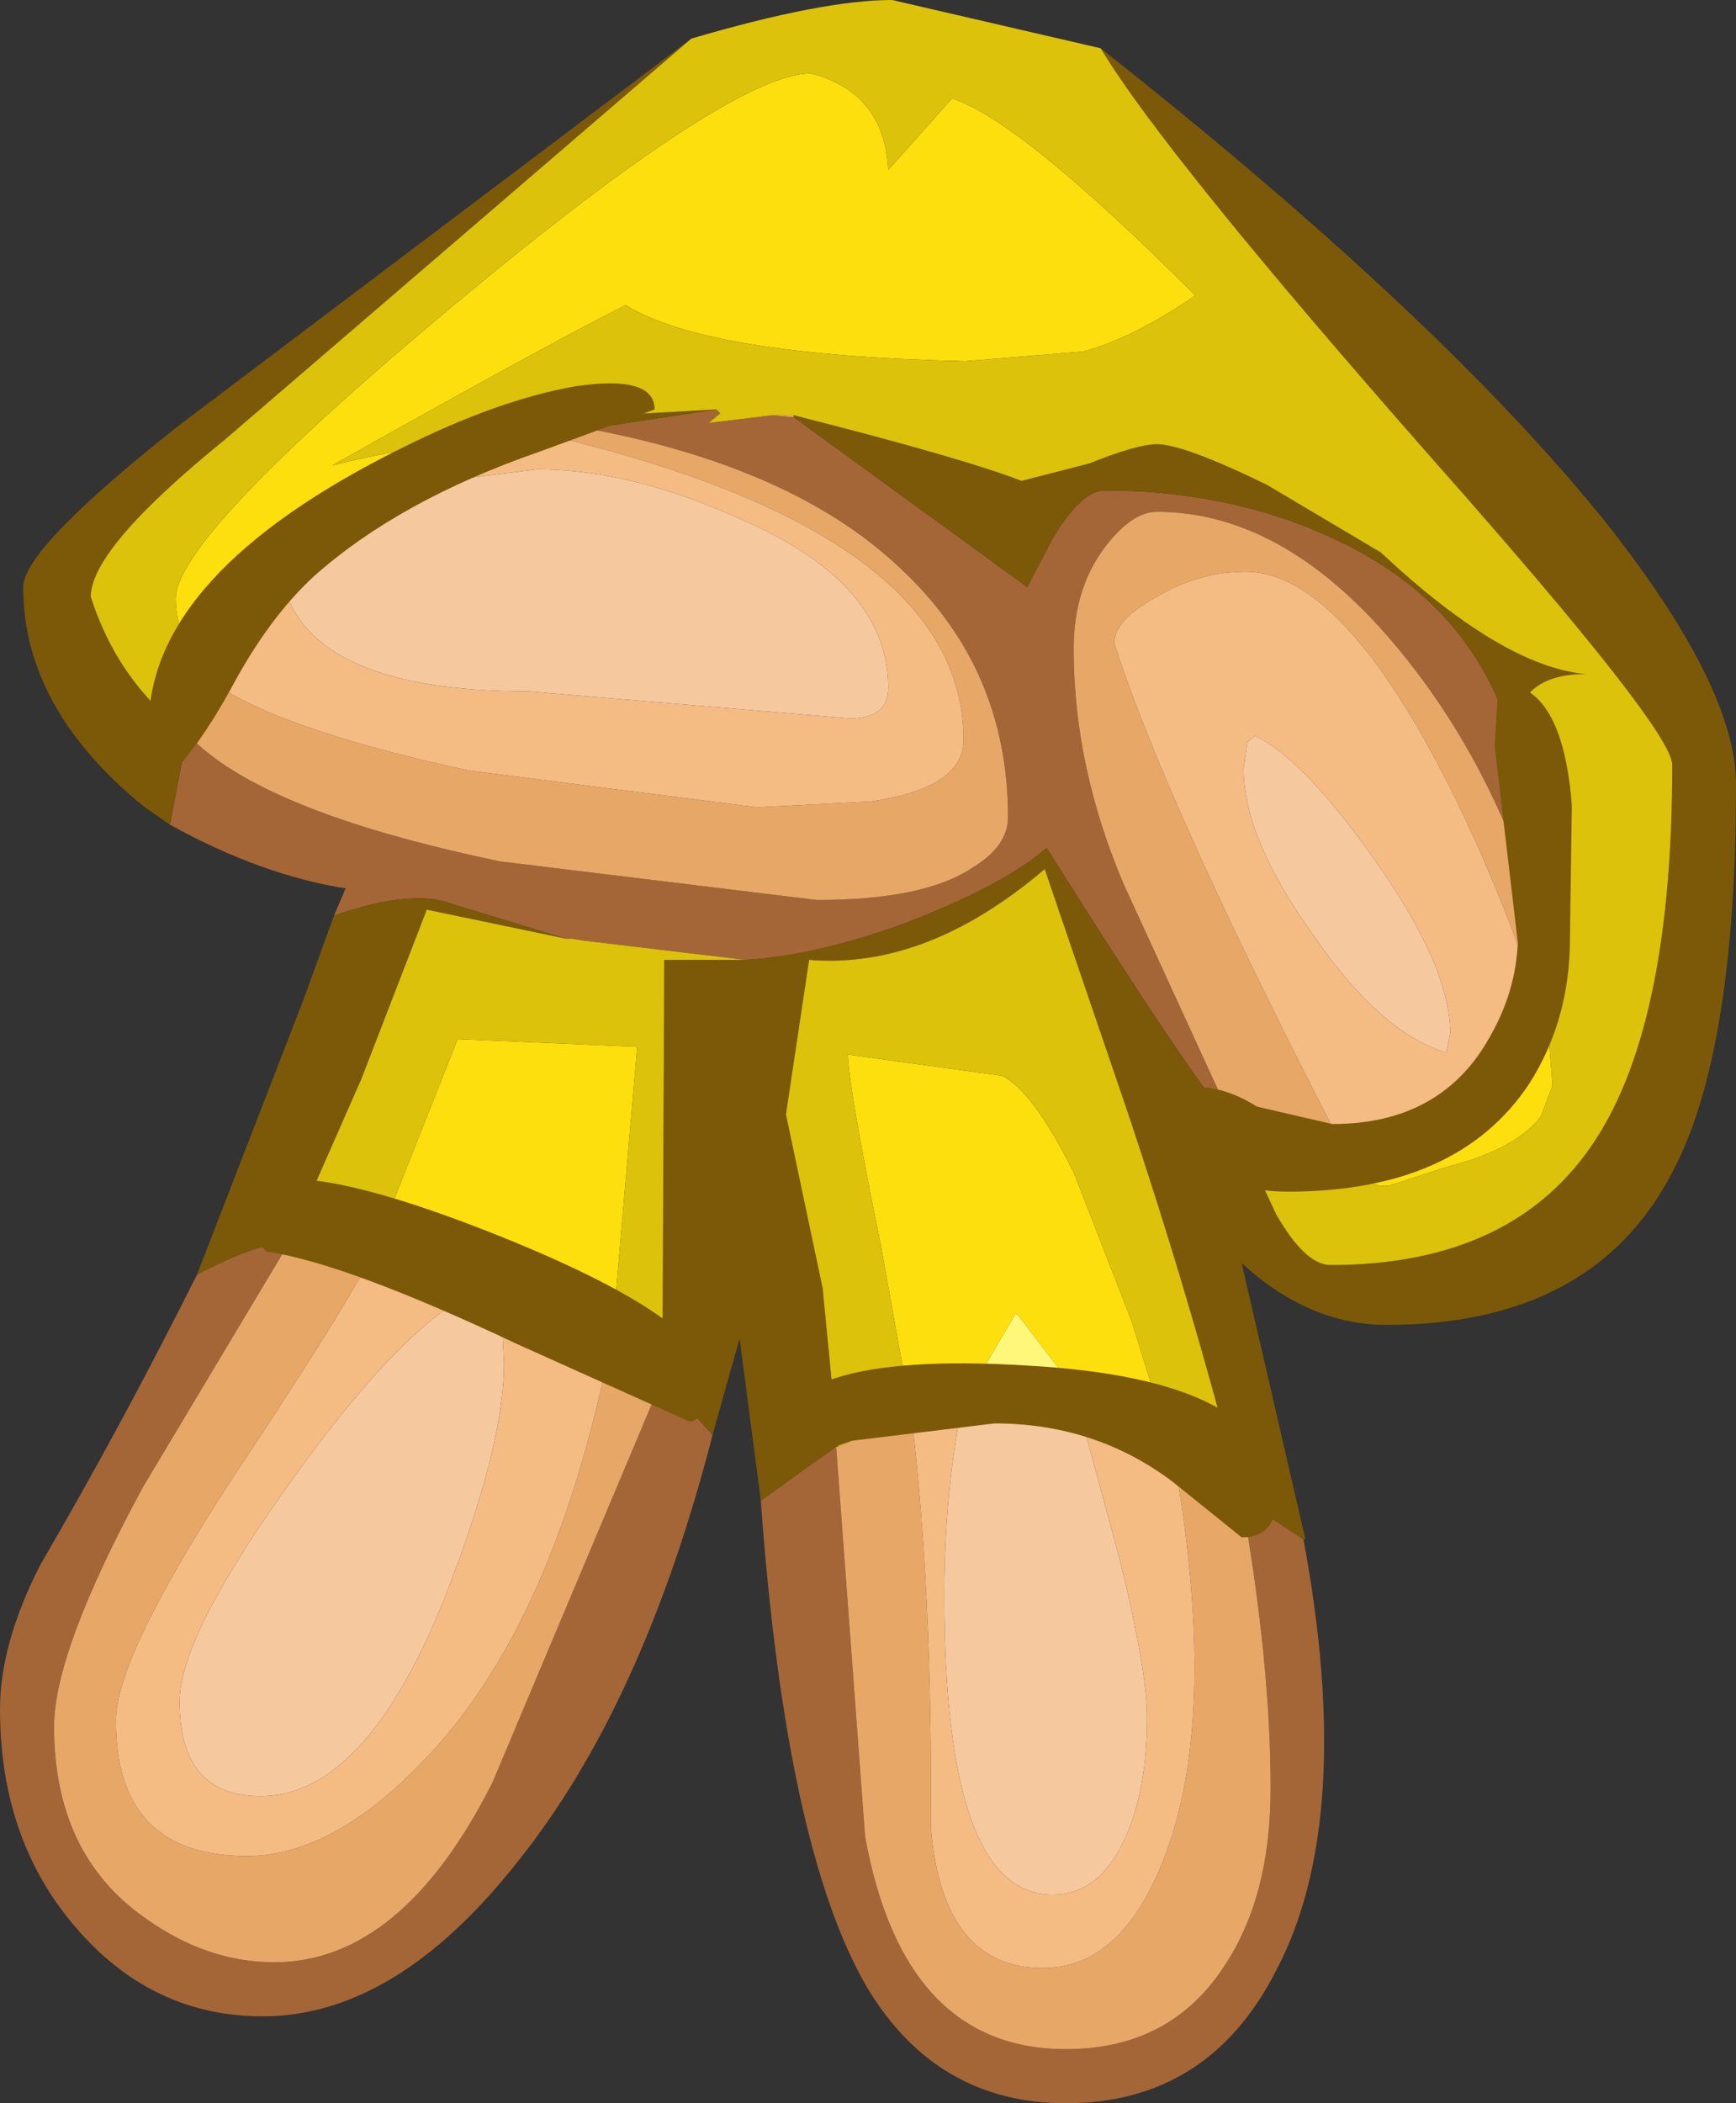 <?xml version="1.0" encoding="UTF-8" standalone="no"?>
<svg xmlns:ffdec="https://www.free-decompiler.com/flash" xmlns:xlink="http://www.w3.org/1999/xlink" ffdec:objectType="shape" height="54.45px" width="44.95px" xmlns="http://www.w3.org/2000/svg">
  <rect width="100%" height="100%" fill="#333333" stroke="none"/>
  <g transform="matrix(1.0, 0.0, 0.0, 1.0, 20.35, 6.2)">
    <path d="M-1.8 4.4 L-1.7 4.5 -2.0 4.75 -0.35 4.55 0.2 4.6 6.25 9.0 6.9 7.75 Q7.65 6.5 8.25 6.5 11.65 6.5 14.4 7.85 18.2 9.7 19.0 13.75 L19.1 14.25 19.1 14.4 19.8 18.7 Q18.65 14.0 15.9 10.65 12.95 7.05 9.6 7.05 9.0 7.05 8.35 7.85 7.45 8.95 7.45 10.6 7.45 13.65 8.75 16.7 L11.55 22.8 Q11.0 22.5 6.75 15.75 5.6 16.75 2.95 17.75 0.7 18.55 -1.05 18.65 L-5.25 18.15 -5.55 18.1 -5.7 18.1 -8.65 17.2 Q-9.65 16.8 -11.7 17.5 L-11.4 16.8 Q-13.6 16.45 -15.95 15.15 L-15.5 12.8 Q-13.65 14.8 -7.4 16.1 L0.8 17.1 Q3.6 17.1 4.85 16.25 5.75 15.7 5.75 14.95 5.75 11.1 2.95 8.5 0.2 5.9 -5.1 4.9 L-1.8 4.4 M-0.65 32.65 L1.3 31.25 2.05 41.35 Q3.05 46.85 7.25 46.85 9.95 46.85 11.35 44.7 12.55 42.9 12.55 40.1 12.55 36.85 11.8 32.6 L13.4 33.65 Q14.75 40.9 12.7 44.8 10.95 48.25 7.25 48.25 3.9 48.25 2.1 45.25 0.0 41.65 -0.65 32.65 M-3.2 29.5 L-1.9 30.95 Q-3.7 37.95 -6.95 42.0 -10.1 46.0 -13.55 46.0 -16.35 46.0 -18.3 43.8 -20.35 41.5 -20.35 38.05 -20.35 36.35 -19.3 34.3 -17.2 30.7 -15.25 26.8 -13.75 26.0 -12.85 25.95 L-16.65 32.3 Q-18.95 36.55 -18.95 38.5 -18.95 41.8 -16.6 43.45 -15.0 44.6 -13.25 44.6 -9.95 44.6 -7.6 39.95 L-3.2 29.5" fill="#a46637" fill-rule="evenodd" stroke="none"/>
    <path d="M-6.0 5.1 L-5.1 4.9 Q0.2 5.9 2.95 8.5 5.75 11.1 5.75 14.95 5.75 15.7 4.85 16.25 3.6 17.1 0.8 17.1 L-7.4 16.1 Q-13.65 14.8 -15.5 12.8 L-15.0 11.35 Q-13.3 12.65 -8.2 13.75 L-0.75 14.7 2.2 14.55 Q4.6 14.2 4.6 12.95 4.6 7.65 -6.0 5.1 M-0.35 4.55 L0.2 4.55 0.2 4.6 -0.35 4.55 M19.15 14.5 Q20.2 19.05 19.6 20.15 18.65 17.15 17.25 14.3 14.4 8.6 11.9 8.6 10.7 8.6 9.6 9.25 8.5 9.85 8.5 10.45 9.9 14.8 14.6 23.85 14.0 24.0 11.55 22.8 L8.75 16.7 Q7.45 13.65 7.45 10.6 7.45 8.95 8.35 7.85 9.0 7.05 9.6 7.05 12.95 7.05 15.9 10.65 18.65 14.0 19.8 18.7 L19.1 14.4 19.15 14.5 M-12.85 25.95 L-10.6 26.0 Q-10.9 26.9 -14.35 32.1 -17.35 36.7 -17.35 38.35 -17.35 41.85 -13.95 41.85 -11.75 41.85 -9.4 39.4 -5.95 35.85 -4.5 28.4 L-3.2 29.5 -7.6 39.95 Q-9.95 44.6 -13.25 44.6 -15.0 44.6 -16.6 43.45 -18.95 41.8 -18.95 38.5 -18.95 36.55 -16.65 32.3 L-12.85 25.95 M1.3 31.25 L1.35 31.25 3.25 30.45 Q3.8 35.1 3.75 41.1 4.05 44.75 6.65 44.75 8.75 44.75 9.85 41.75 11.2 38.1 10.05 31.55 L11.8 32.6 Q12.55 36.85 12.55 40.1 12.55 42.9 11.35 44.7 9.95 46.85 7.25 46.85 3.05 46.85 2.05 41.35 L1.3 31.25" fill="#e7a867" fill-rule="evenodd" stroke="none"/>
    <path d="M-6.05 5.1 L-6.0 5.1 Q4.6 7.65 4.6 12.95 4.6 14.2 2.2 14.55 L-0.75 14.7 -8.2 13.75 Q-13.3 12.65 -15.0 11.35 L-13.15 8.45 -13.1 8.45 Q-12.75 11.7 -6.65 11.7 L1.65 12.4 Q2.65 12.4 2.65 11.6 2.65 8.9 -1.15 7.25 -4.0 5.95 -6.45 5.95 L-10.4 6.45 -6.05 5.1 M-7.6 27.05 Q-9.55 27.65 -12.6 31.85 -15.7 36.1 -15.7 37.85 -15.7 40.3 -13.6 40.3 -10.9 40.3 -8.85 35.2 -7.3 31.25 -7.3 29.1 L-7.4 27.15 Q-4.85 28.15 -4.5 28.4 -5.95 35.85 -9.4 39.4 -11.75 41.85 -13.95 41.85 -17.35 41.85 -17.35 38.35 -17.35 36.7 -14.35 32.1 -10.9 26.9 -10.6 26.0 L-7.6 27.05 M14.6 23.85 Q9.9 14.8 8.5 10.45 8.5 9.85 9.6 9.25 10.7 8.6 11.9 8.6 14.4 8.6 17.25 14.3 18.65 17.15 19.6 20.15 L18.4 21.7 Q16.75 23.3 14.6 23.85 M11.95 13.0 L11.85 13.7 Q11.85 15.5 13.65 18.0 15.4 20.55 17.1 21.05 L17.2 20.55 Q17.2 18.8 15.2 16.0 13.4 13.45 12.15 12.85 L11.95 13.0 M7.65 30.5 L10.05 31.55 Q11.2 38.1 9.85 41.75 8.75 44.75 6.65 44.75 4.05 44.75 3.75 41.1 3.8 35.1 3.25 30.45 L4.55 30.2 Q4.1 32.55 4.1 35.1 4.1 42.85 6.9 42.85 8.1 42.85 8.75 41.45 9.35 40.2 9.35 38.25 9.35 37.05 8.65 34.2 L7.65 30.5" fill="#f4bb83" fill-rule="evenodd" stroke="none"/>
    <path d="M-13.1 8.45 L-11.7 7.3 -10.4 6.45 -6.45 5.95 Q-4.0 5.95 -1.15 7.25 2.65 8.9 2.65 11.6 2.65 12.4 1.65 12.4 L-6.65 11.7 Q-12.75 11.7 -13.1 8.45 M-7.4 27.15 L-7.3 29.1 Q-7.3 31.25 -8.85 35.2 -10.9 40.3 -13.6 40.3 -15.7 40.3 -15.7 37.85 -15.7 36.1 -12.6 31.85 -9.55 27.65 -7.6 27.05 L-7.45 27.0 -7.4 27.15 M11.95 13.0 L12.15 12.85 Q13.4 13.45 15.2 16.0 17.2 18.8 17.2 20.55 L17.1 21.05 Q15.4 20.55 13.65 18.0 11.85 15.5 11.85 13.7 L11.95 13.0 M4.55 30.2 L7.65 30.5 8.65 34.2 Q9.35 37.05 9.35 38.25 9.35 40.2 8.75 41.45 8.1 42.85 6.9 42.85 4.1 42.85 4.1 35.1 4.1 32.55 4.55 30.2" fill="#f5c89d" fill-rule="evenodd" stroke="none"/>
    <path d="M-5.1 4.9 L-7.2 4.7 -1.8 4.4 -5.1 4.9 M0.2 4.55 Q4.55 5.65 6.1 6.25 L7.85 5.8 Q9.1 5.3 9.6 5.3 10.3 5.3 12.45 6.35 L15.4 8.1 Q18.55 11.05 20.7 11.25 19.65 11.25 19.2 11.8 L18.9 12.45 19.0 13.75 Q18.2 9.7 14.4 7.85 11.65 6.5 8.25 6.5 7.65 6.5 6.9 7.75 L6.25 9.0 0.2 4.6 0.2 4.55 M19.1 14.25 L19.15 14.5 19.1 14.4 19.1 14.25 M11.55 22.8 L12.7 25.25 Q13.45 26.55 14.1 26.55 18.9 26.55 21.0 23.25 22.95 20.2 22.95 13.6 22.95 12.7 16.8 5.75 9.8 -2.2 8.15 -4.95 16.95 2.0 21.25 7.35 24.6 11.6 24.6 14.1 24.6 21.05 22.95 24.15 20.9 28.1 15.55 28.1 13.55 28.1 11.8 26.5 L13.45 33.65 13.4 33.65 11.8 32.6 Q10.5 27.5 8.8 22.45 L6.7 16.3 Q3.65 18.9 0.6 18.65 L0.0 22.65 0.95 27.15 1.35 31.25 1.3 31.25 -0.65 32.65 -1.2 28.45 -1.9 30.95 -3.2 29.5 -3.15 18.65 -0.65 18.65 -1.05 18.65 Q0.7 18.55 2.95 17.75 5.6 16.75 6.75 15.75 11.0 22.5 11.55 22.8 M-2.45 -5.2 L-14.55 5.2 Q-18.0 8.0 -18.0 9.25 -17.3 11.45 -15.5 12.8 L-15.95 15.15 -16.6 14.7 Q-19.75 12.15 -19.75 9.0 -19.75 8.0 -15.7 4.8 L-2.45 -5.2 M-11.7 17.5 Q-9.65 16.8 -8.65 17.2 L-5.7 18.1 -9.3 17.35 -11.0 21.75 -12.85 25.95 Q-13.75 26.0 -15.25 26.8 L-12.5 19.7 -11.7 17.5" fill="#7b5908" fill-rule="evenodd" stroke="none"/>
    <path d="M-15.0 11.35 Q-15.8 10.3 -15.8 9.3 -15.8 7.7 -8.6 1.7 -1.4 -4.3 0.65 -4.3 2.55 -3.8 2.65 -1.8 L4.3 -3.65 Q6.05 -3.1 10.6 1.45 9.0 2.55 7.7 2.9 L4.65 3.15 Q-2.05 3.0 -4.15 1.7 -6.15 2.7 -11.75 5.85 -9.0 5.15 -6.05 5.1 L-10.4 6.45 -11.7 7.3 -13.1 8.45 -13.15 8.45 -15.0 11.35 M19.6 20.15 L19.75 20.65 19.85 21.9 19.55 22.7 Q18.9 23.55 17.15 24.0 L15.6 24.5 Q14.95 24.55 14.6 23.85 16.75 23.3 18.4 21.7 L19.6 20.15 M-10.6 26.0 L-8.5 20.7 -3.85 20.9 -4.5 28.4 Q-4.85 28.15 -7.4 27.15 L-7.45 27.0 -7.6 27.05 -10.6 26.0 M3.25 30.45 L2.45 26.0 Q1.65 22.1 1.6 21.1 L5.6 21.65 Q6.4 22.05 7.45 24.15 L8.95 28.0 10.05 31.55 7.65 30.5 7.35 29.6 6.05 27.9 5.95 27.8 4.55 30.2 3.25 30.45" fill="#fddf0e" fill-rule="evenodd" stroke="none"/>
    <path d="M-6.05 5.1 Q-9.0 5.15 -11.75 5.85 -6.15 2.7 -4.15 1.7 -2.05 3.0 4.65 3.15 L7.7 2.9 Q9.0 2.55 10.6 1.45 6.05 -3.1 4.3 -3.65 L2.65 -1.8 Q2.55 -3.8 0.65 -4.3 -1.4 -4.3 -8.6 1.7 -15.8 7.7 -15.8 9.3 -15.8 10.3 -15.0 11.35 L-15.5 12.8 Q-17.3 11.45 -18.0 9.25 -18.0 8.0 -14.55 5.2 L-2.45 -5.2 Q0.95 -6.2 2.75 -6.2 L8.15 -4.95 Q9.8 -2.2 16.8 5.75 22.95 12.7 22.95 13.6 22.95 20.2 21.0 23.25 18.9 26.55 14.1 26.55 13.45 26.55 12.7 25.25 L11.55 22.8 Q14.0 24.0 14.6 23.85 14.95 24.55 15.6 24.5 L17.15 24.0 Q18.9 23.55 19.55 22.7 L19.85 21.9 19.75 20.65 19.6 20.15 Q20.2 19.05 19.15 14.5 L19.1 14.25 19.0 13.75 18.9 12.45 19.2 11.8 Q19.65 11.25 20.7 11.25 18.55 11.05 15.4 8.1 L12.45 6.35 Q10.3 5.3 9.6 5.3 9.1 5.3 7.85 5.8 L6.1 6.25 Q4.55 5.65 0.2 4.55 L-0.35 4.55 -2.0 4.75 -1.7 4.5 -1.8 4.4 -7.2 4.7 -5.1 4.9 -6.0 5.1 -6.05 5.1 M-5.7 18.1 L-5.55 18.1 -5.25 18.15 -1.05 18.65 -0.65 18.65 -3.15 18.65 -3.2 29.5 -4.5 28.4 -3.85 20.9 -8.5 20.7 -10.6 26.0 -12.85 25.95 -11.0 21.75 -9.3 17.35 -5.7 18.1 M1.35 31.25 L0.95 27.15 0.0 22.65 0.6 18.65 Q3.65 18.9 6.7 16.3 L8.8 22.45 Q10.5 27.5 11.8 32.6 L10.05 31.55 8.95 28.0 7.45 24.15 Q6.4 22.05 5.6 21.65 L1.6 21.1 Q1.65 22.1 2.45 26.0 L3.25 30.45 1.35 31.25" fill="#dcc20b" fill-rule="evenodd" stroke="none"/>
    <path d="M4.55 30.2 L5.95 27.8 6.05 27.9 7.35 29.6 7.65 30.5 4.55 30.2" fill="#fff779" fill-rule="evenodd" stroke="none"/>
    <path d="M20.3 18.1 Q20.3 20.2 19.25 21.85 17.4 24.65 13.0 24.65 11.45 24.65 10.5 23.8 9.8 23.2 9.8 22.8 9.8 21.95 10.7 21.95 11.4 21.95 12.2 22.45 L14.15 22.9 Q17.0 22.9 18.25 20.6 18.9 19.45 18.95 18.2 L18.35 13.1 18.45 11.5 Q20.1 11.45 20.35 14.65 L20.3 18.1 M12.7 32.6 Q12.7 33.6 11.8 33.6 L10.0 32.15 Q8.0 30.65 5.4 30.65 L1.7 31.1 -0.25 31.8 -0.35 31.25 Q-0.35 28.75 6.2 29.15 12.7 29.5 12.7 32.6 M-3.4 4.4 L-6.4 5.5 Q-10.0 6.75 -12.2 8.7 -13.35 9.75 -14.3 11.5 -15.25 13.25 -16.05 13.95 -16.5 13.45 -16.5 12.6 -16.5 8.65 -9.95 5.4 -7.45 4.15 -5.45 3.8 -3.4 3.5 -3.4 4.4 M-1.95 29.6 L-2.1 30.2 Q-2.25 30.6 -2.5 30.6 L-6.95 28.6 Q-11.4 26.5 -13.45 26.2 L-14.1 25.55 -14.2 25.35 Q-14.2 23.2 -8.05 25.55 -1.95 27.9 -1.95 29.6" fill="#7b5908" fill-rule="evenodd" stroke="none"/>
  </g>
</svg>
